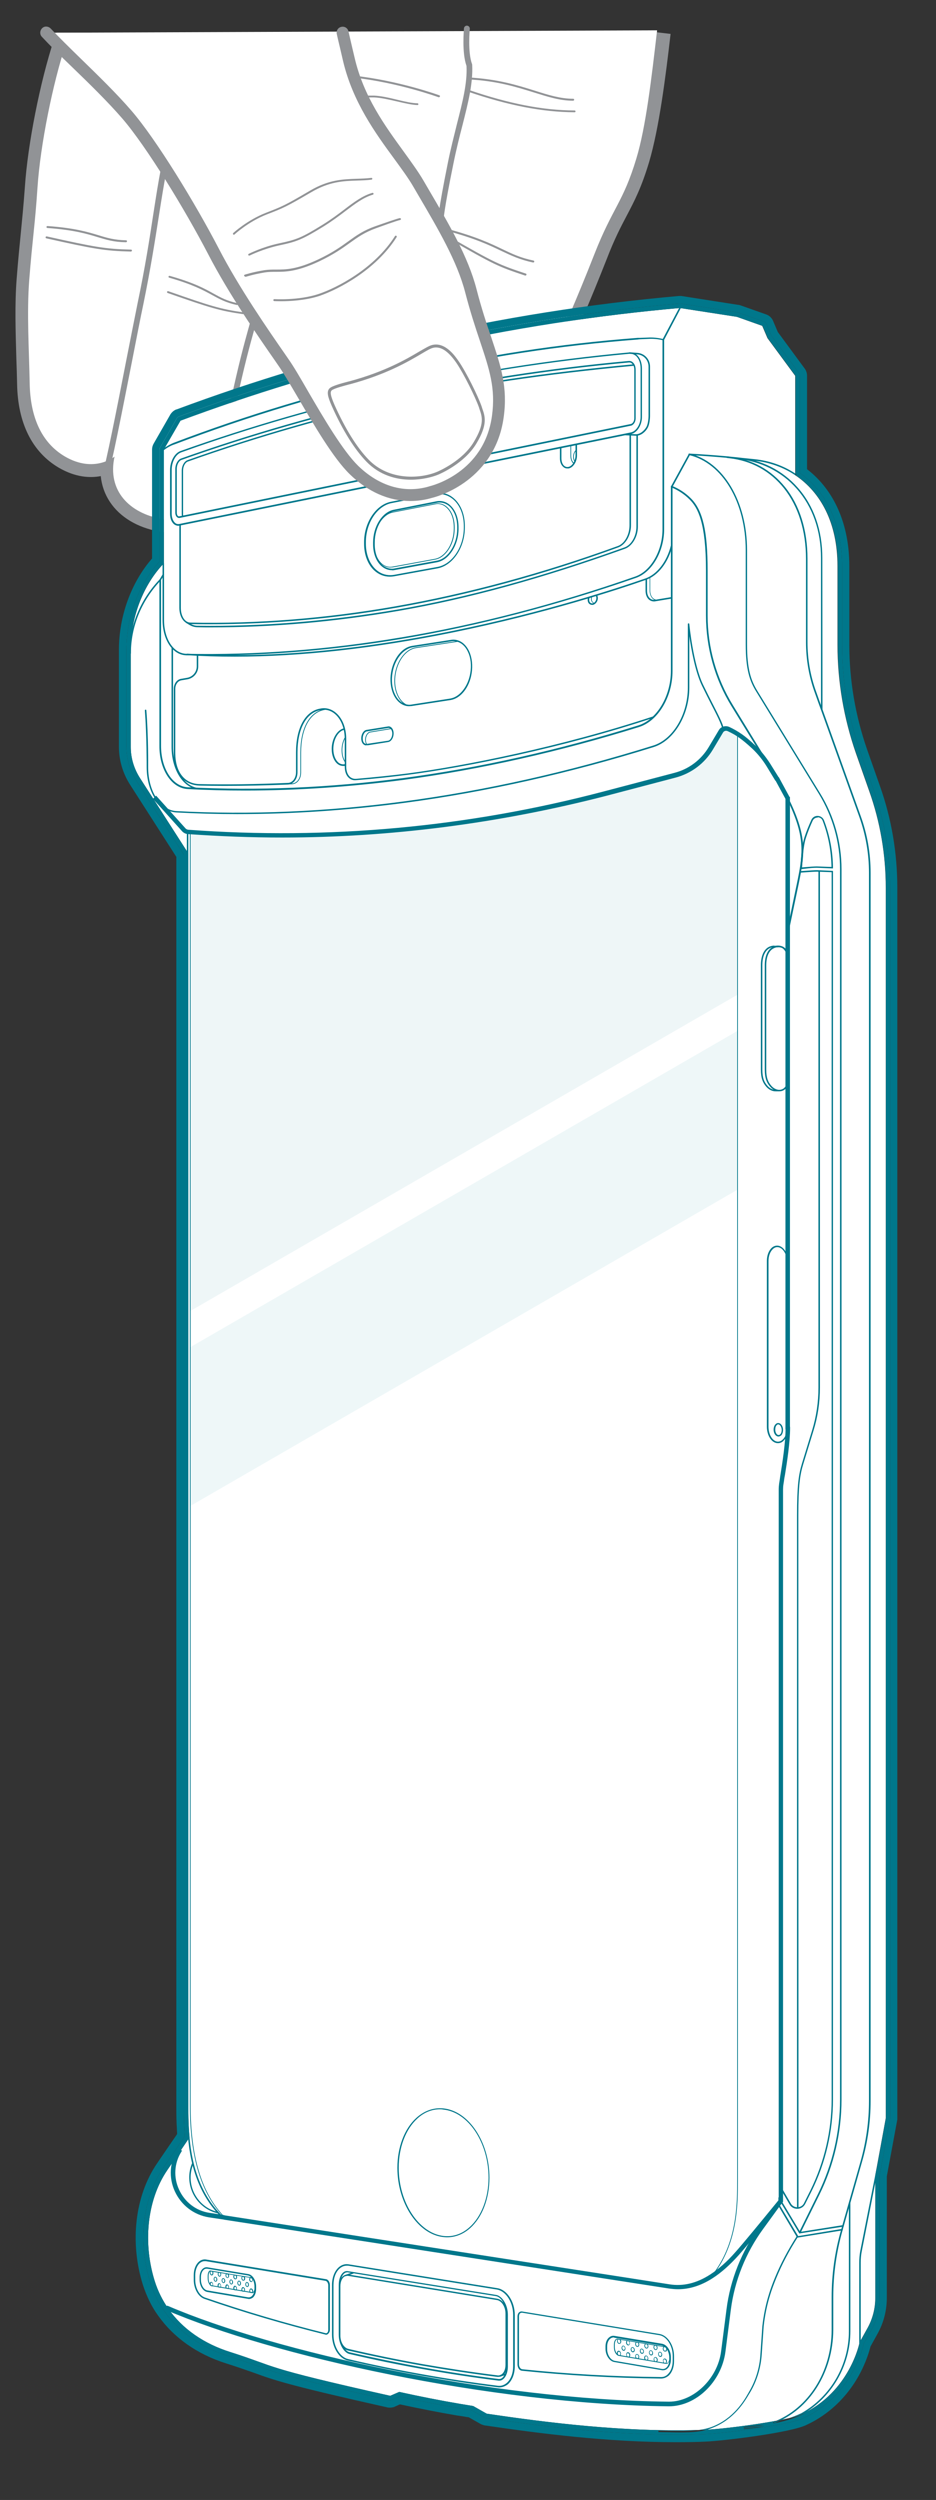 <svg xmlns="http://www.w3.org/2000/svg" viewBox="0 0 624.2 1665.6" enable-background="new 0 0 624.2 1665.6"><rect x="0" y="0" width="624.2" height="1665.6" fill="#333333" stroke="none"/><style type="text/css">.st0{fill:#FFFFFF;} .st1{fill:#919396;} .st2{fill:#00778B;} .st3{fill:none;stroke:#068599;stroke-miterlimit:10;} .st4{fill:none;stroke:#068599;stroke-linecap:round;stroke-linejoin:round;} .st5{opacity:0.2;fill:none;stroke:#068599;stroke-linecap:round;stroke-linejoin:round;enable-background:new ;} .st6{fill:#008599;} .st7{fill:none;} .st8{opacity:7.000000e-02;}</style><g id="Layer_2"><path d="M44 28.9C35.2 55.6 26.9 96.4 25 125c-1.7 25.6-3.3 33.5-5.5 61.5-1.7 21.9-.1 47.2.3 69 .4 21.9 7.5 39.3 23.6 48.7 19.5 11.3 33 0 33 0-5.1 23.1 10.2 37.7 31.2 41.5 26.2 4.7 32.7-14.8 32.7-14.8 11.1 26.2 31.2 28.2 45.8 28.7 21.3 0 40.6-16.5 53-68.9 0 3.6-7.6 30.5 15 53.8 8.5 8.8 22.9 15.5 40.5 12.5 46.4-7.9 56.8-75.7 80.4-136.3 0 0 9.2-20.2 21.4-51.3 12.2-31.2 19.2-34.6 28-63.8 6.2-20.8 10.3-51.8 14.1-83.8" class="st0"/><path d="M186.1 368.1c-.1 0-.2 0-.3 0-11-.4-32-1.1-46.5-21.5-6.9 5.9-17.7 10.3-33.2 7.5-14.5-2.6-26.1-9.6-32.8-19.7-3.4-5.1-5.5-11-6.1-17.2-7.3 1.4-17 .8-28-5.6-17.7-10.4-27.4-29.7-27.8-55.9-.1-5.5-.3-11.1-.5-17.1-.5-17.7-1.1-35.9.2-52.7 1-13 1.9-21.5 2.7-29.8.9-9.2 1.8-18 2.8-31.6C18.5 96 26.7 54.7 36 26.3l16.1 5.3c-8.8 26.7-16.8 67.2-18.6 94-.9 14-1.8 22.8-2.8 32.2-.8 8.2-1.7 16.6-2.7 29.4-1.2 15.9-.7 33.6-.1 50.9.2 6 .4 11.7.5 17.3.4 20.3 6.9 34.2 19.4 41.5 14.2 8.2 23.2.9 23.3.8 2.8-2.3 6.8-2.6 9.9-.7 3.1 1.9 4.7 5.5 3.9 9.1-1.6 7.4-.7 13.8 2.7 18.9 4.1 6.2 11.8 10.6 21.7 12.4 17.4 3.1 22.3-6.9 23.1-9.2 1-3.4 4.1-5.7 7.6-5.9 3.6-.2 6.9 2 8.3 5.3 8.8 20.7 23 23 38.1 23.5 20.1-.1 34.7-20.5 44.6-62.4 1-4.2 5-7 9.3-6.5 4.3.5 7.5 4.1 7.5 8.4 0 1.1-.2 2.1-.4 3.6-1.1 7.4-3.9 26.9 13 44.3 8.1 8.4 20.5 12.2 33 10 31.3-5.3 44.4-44.9 59.7-90.6 4.4-13.2 9-27 14.2-40.4.1-.1.1-.3.2-.4.1-.2 9.3-20.4 21.2-50.9 5.6-14.3 10.2-23 14.2-30.7 4.8-9.1 8.9-17 13.6-32.5 6.3-21 10.4-53.5 13.8-82.4l16.9 2c-3.4 29.5-7.7 62.9-14.3 85.3-5.1 17-9.8 26-14.8 35.5-4 7.6-8.2 15.5-13.4 29-11.5 29.2-20.4 49.2-21.5 51.5-5 12.9-9.5 26.4-13.8 39.4-16.3 48.9-31.7 95-73 102-18.1 3.1-36-2.5-48-15-6.3-6.5-10.5-13.2-13.3-19.7-12.3 25.2-28.4 37.5-49 37.5z" class="st1"/><path d="M37.6 21.8c2.2 2.4 4.3 4.8 6.4 7.1-8.8 26.7-17.1 67.5-19 96.1-1.7 25.6-3.3 33.5-5.5 61.5-1.7 21.8-.1 47.1.3 69 .4 21.8 7.5 39.3 23.6 48.7 19.5 11.3 33 0 33 0-5.1 23 10.3 37.7 31.2 41.5 26.2 4.7 32.7-14.8 32.7-14.8 11 26.2 31.1 28.2 45.8 28.7 21.3 0 40.6-16.5 53-68.9 0 3.6-7.6 30.5 15 53.8 8.5 8.8 22.9 15.5 40.5 12.5 46.3-7.9 56.8-75.7 80.4-136.4 0 0 9.2-20.2 21.4-51.3 12.2-31.1 19.2-34.5 28-63.8 6.3-20.8 10.1-53.4 13.8-85.3L37.6 21.8zM241.8 310.3c14.1 10.4 29.5 12.9 44 8.7 0 0 33.8-9.1 37.5-45.4.7-6.6.6-12.4-.1-18" class="st0"/><path d="M272.3 322.5c-10.9 0-21.5-3.7-31.4-11-.7-.5-.8-1.4-.3-2.1s1.4-.8 2.1-.3c13.3 9.8 28 12.7 42.7 8.5.4-.1 32.9-9.3 36.4-44.1.7-6.2.6-11.9-.1-17.7-.1-.8.5-1.6 1.3-1.7.8-.1 1.6.5 1.7 1.3.7 6 .8 12 .1 18.3-3.8 36.9-38.3 46.6-38.6 46.7-4.6 1.4-9.3 2.1-13.9 2.1zM294.1 148.7c-1.1 0-1.9-.8-2-1.9 0-.2 0-5.8 6.5-38 1.9-9.6 4.2-18.3 6.1-26.1 3.7-14.6 7-27.2 6.4-38.8-3.2-8.9-1.7-24.3-1.7-25 .1-1.1 1.1-1.9 2.1-1.8 1.1.1 1.9 1.1 1.8 2.1 0 .2-1.5 15.5 1.5 23.5.1.2.1.4.1.6.6 12.2-2.7 25.2-6.5 40.2-2 7.7-4.2 16.4-6.1 25.9-6.4 31.3-6.5 37-6.5 37.2.3 1.2-.6 2.1-1.7 2.1zM139.9 341.5c-.1 0-.3 0-.4 0-1.1-.2-1.7-1.3-1.5-2.3.1-.3 7.9-35.1 15.5-70.5 5.7-26.5 9.5-40.2 12-49.2.7-2.6 1.4-4.9 1.9-7 .3-1 1.3-1.7 2.4-1.4 1 .3 1.7 1.3 1.4 2.4-.5 2.1-1.2 4.4-1.9 7-2.5 9-6.3 22.6-12 49-7.6 35.4-15.4 70.2-15.5 70.5-.2.9-1 1.5-1.9 1.5zM70.1 318.5c-.2 0-.4 0-.6-.1-1-.4-1.6-1.5-1.2-2.5 2.3-6.7 9.6-43.4 15.9-75.8 2.9-14.8 5.7-28.8 7.6-38.3 5-23.8 7.9-42.5 10.4-58.9 1.8-11.5 3.3-21.5 5.3-31.4.2-1.1 1.2-1.8 2.3-1.5 1.1.2 1.8 1.2 1.5 2.3-1.9 9.9-3.5 19.8-5.3 31.3-2.6 16.5-5.5 35.2-10.4 59.1-2 9.4-4.7 23.4-7.6 38.2-6.4 32.5-13.6 69.3-16.1 76.3-.2.8-1 1.3-1.8 1.3zM350.4 183.6c-.1 0-.1 0-.2 0-18-6-20.6-7.1-51.5-24.9-.3-.2-.4-.6-.2-.9.2-.3.6-.4.9-.2 30.8 17.7 33.3 18.7 51.3 24.7.3.1.5.5.4.8-.2.3-.4.5-.7.5zM355.6 174.9s-.1 0-.1 0c-8.9-1.9-14.5-4.6-21.1-7.7-7.9-3.8-17.6-8.4-36.7-13.5-.3-.1-.5-.4-.5-.8.1-.3.4-.5.8-.5 19.2 5.1 29.1 9.8 37 13.6 6.7 3.2 12.1 5.8 20.8 7.6.3.1.6.4.5.8-.1.3-.4.5-.7.5zM383.2 74.8c-21.4-.1-44-4.5-71-13.7-.3-.1-.5-.5-.4-.8.1-.3.5-.5.8-.4 26.9 9.2 49.3 13.6 70.6 13.7.4 0 .6.3.6.6.1.3-.2.6-.6.6zM382.2 67.1c-8.8 0-16.8-2.6-26.1-5.5-11.6-3.6-24.8-7.8-44-8.7-.4 0-.6-.3-.6-.7 0-.4.3-.6.7-.6 19.4 1 32.6 5.1 44.4 8.8 9.2 2.9 17.1 5.4 25.7 5.4.4 0 .6.3.6.6 0 .4-.3.7-.7.7zM278.4 70c-3.6-.1-8.4-1.2-13.5-2.4-5.3-1.2-10.8-2.5-15.4-2.7h-5.7c-.4 0-.6-.3-.6-.6s.3-.6.6-.6h5.7c4.7.2 10.3 1.5 15.6 2.8 5 1.2 9.8 2.3 13.3 2.3.4 0 .6.3.6.6.1.3-.2.6-.6.6zM292.7 64.8c-.1 0-.1 0-.2 0-.3-.1-26.7-9.8-56.7-13.1-.4 0-.6-.4-.6-.7 0-.4.4-.6.7-.6 30.2 3.3 56.8 13 57.1 13.1.3.1.5.5.4.8-.2.3-.4.5-.7.5zM87.3 167.6c-17.4-.4-24.5-1.7-56.4-8.8-.3-.1-.6-.4-.5-.8.1-.3.4-.6.8-.5 31.9 7.1 38.9 8.4 56.2 8.8.4 0 .6.3.6.7-.1.3-.3.6-.7.6zM84 161.4c-8.2-.1-13.1-1.7-18.8-3.4-6.9-2.1-15.6-4.8-33.6-6.1-.4 0-.6-.3-.6-.7 0-.4.3-.6.7-.6 18.2 1.3 26.9 4 33.9 6.1 5.8 1.8 10.5 3.2 18.5 3.4.4 0 .6.3.6.6 0 .4-.3.7-.7.7zM162.1 209.3c-15.6-2.2-21.9-4.2-50.3-14.1-.3-.1-.5-.5-.4-.8.1-.3.5-.5.8-.4 28.3 9.9 34.6 11.9 50 14.1.3 0 .6.4.5.7 0 .2-.3.5-.6.5zM158 203.2s-.1 0-.1 0c-7.3-1.6-11.4-3.9-16.2-6.5-5.8-3.2-13.1-7.2-28.9-11.7-.3-.1-.5-.4-.4-.8.1-.3.4-.5.8-.4 16 4.5 23.3 8.5 29.2 11.8 4.9 2.7 8.7 4.8 15.9 6.4.3.1.6.4.5.8-.2.2-.5.4-.8.4z" class="st1"/></g><g id="Layer_1"><path d="M590.7 591.5v819.7l-7 38.1v81.8c0 6.9-1.8 13.8-5.1 19.8l-5 9-.4.8s-6.4 32.9-38.5 47.7c-7.1 4-49.7 9.8-63.9 10.4-53.2 2.2-109.2-5.2-146.3-10.7l-9-5.1c-2.8-.5-5.6-.9-8.5-1.4-13.6-2.3-27.2-5-40.8-8l-6 2.6c-87.4-19.5-74.1-18.8-106.8-29.2-17.2-5.4-31.7-15.2-41.2-28.9-3.8-5.5-6.9-11.6-9-18.3-7.6-24.1-5.8-53.2 8.4-74l8.6-12.6s0-.1.1-.1c.2-.3.4-.6.5-.8 1.6-2.4 2.8-4.1 3.6-5.3 1.8-2.7 2-3 2-3 0-.3-.1-.6-.1-.9v-.1c-.1-1.4-.2-2.7-.3-3.9-.4-6.4-.4-10.2-.4-14.1V568.6l-32.3-50.3c-4-6.2-6.1-13.3-6.1-20.6V433c0-22.3 8.6-43.6 22.1-57.7v-75.7l11.1-19.2c45.7-17 98.4-33.6 157.5-47.3 64.3-14.9 123.5-23.3 175.4-27.9l38.1 5.9 16.9 6 3.5 8.2 18.5 25.1v66.2c17.1 11.5 28.2 31.9 28.2 60.5v52.4c0 24.6 4.2 49.1 12.3 72.4l8.8 25c7.4 20.7 11.1 42.6 11.1 64.6z" class="st0"/><path d="M453.4 205.2l38.1 5.9 17 6 3.5 8.2 18.5 25.1v66.2c17.1 11.5 28.2 31.9 28.2 60.5v52.4c0 24.6 4.1 49.1 12.3 72.4l8.8 25c7.3 20.8 11 42.6 11 64.6v819.7l-7 38.1v81.8c0 6.9-1.8 13.8-5.1 19.8l-5 9-.4.8s-6.4 32.9-38.5 47.7c-7.1 4-49.7 9.8-63.9 10.4-6.6.3-13.3.4-19.9.4-46.9 0-93.9-6.3-126.4-11.1l-9-5.1c-2.8-.5-5.6-.9-8.5-1.4-13.6-2.3-27.2-5-40.8-8l-6 2.6c-87.4-19.5-74.1-18.8-106.8-29.2-17.2-5.4-31.7-15.2-41.3-28.9-3.8-5.5-6.9-11.6-9-18.3-7.6-24.1-5.8-53.2 8.4-74l8.6-12.6s0-.1.1-.1c.2-.3.4-.5.5-.8 1.6-2.4 2.8-4.1 3.6-5.3 1.8-2.7 2-3 2-3 0-.3 0-.6-.1-.9v-.1c-.1-1.4-.2-2.7-.3-3.9-.4-6.4-.4-10.2-.4-14.1V568.6l-32.3-50.3c-3.9-6.2-6.1-13.3-6.1-20.7v-64.7c0-22.3 8.6-43.6 22.1-57.7v-75.7l11.1-19.2c45.7-17 98.4-33.6 157.5-47.3 64.4-14.8 123.6-23.2 175.5-27.8m0-3c-.1 0-.2 0-.3 0-58.9 5.2-118.1 14.6-175.8 27.9-53.4 12.4-106.5 28.3-157.9 47.4-.7.3-1.2.7-1.6 1.4-.3.6-7.3 12.8-11 19.2-.3.5-.4 1-.4 1.5v74.5c-13.9 15.1-22.1 37-22.1 58.9v64.6c0 7.9 2.3 15.6 6.5 22.3l31.8 49.5v835.5c0 3.8 0 7.8.4 14.2 0 0 0 0 0 .1.1.9.1 1.9.2 2.9l.1 1c-.3.4-.8 1.1-1.4 2.1l-.6.9c-.8 1.1-1.8 2.6-3 4.4-.2.3-.4.6-.6.9l-.1.1-8.6 12.6c-13.9 20.3-17.2 49.7-8.8 76.6 2.2 6.8 5.3 13.3 9.4 19.1 9.7 13.8 24.5 24.2 42.8 30 8.2 2.6 13.6 4.5 18.3 6.2 14.1 5.1 23.4 8.4 88.7 23 .2 0 .4.1.7.1.4 0 .8-.1 1.2-.2l5.1-2.2c13.7 3 27.2 5.6 40 7.8 2.7.4 5.3.9 8 1.3l8.5 4.8c.3.2.7.3 1.1.4 37.4 5.5 81.7 11.1 126.8 11.1 6.9 0 13.6-.1 20-.4 13.6-.6 57-6.3 65.2-10.7 9.5-4.4 22.9-13.3 32.5-30.6 5.1-9.1 7-16.7 7.4-18.7l.2-.4 5-9c3.6-6.5 5.5-13.8 5.5-21.3v-81.5l7-37.8c0-.2 0-.4 0-.5V591.5c0-22.4-3.7-44.5-11.1-65.6l-8.8-25c-8-23-12.1-47-12.1-71.4v-52.4c0-27.1-10-49.1-28.2-62v-64.8c0-.6-.2-1.3-.6-1.8l-18.3-24.8-3.4-7.9c-.3-.8-1-1.4-1.8-1.6l-17-6c-.2-.1-.4-.1-.5-.1l-38.1-5.9s-.1 0-.3 0zM516.2 1614.5c-.2 0-.4-.2-.5-.4 0-.3.1-.5.4-.6 6.5-1.1 12.6-3 18.3-5.7.3-.1.5 0 .7.2.1.3 0 .5-.2.7-5.8 2.7-12.1 4.6-18.7 5.8zM530.6 316.7c-.1 0-.2 0-.3-.1-7.9-5.3-17.4-8.7-27.5-9.7 0 0-3.8-.4-9.7-1-.5-.1-1-.1-1.5-.2l-5.2-.5c-.6-.1-1.2-.1-1.8-.2-9-.8-17.5-1.4-25-1.8-.3 0-.5-.3-.5-.5 0-.3.2-.5.5-.5 7.6.4 16 1 25.1 1.8.6 0 1.2.1 1.8.2l5.1.5c.6.1 1.1.1 1.6.2 5.9.6 9.7 1 9.7 1 10.2 1 19.8 4.4 27.9 9.9.2.2.3.5.1.7 0 .1-.2.2-.3.2zM298.1 1490.6c-.9 0-1.8-.1-2.7-.2-16.8-2-30.4-22.7-30.4-46.1 0-13.7 4.7-26.1 12.7-33.3 5.2-4.7 11.4-6.9 17.8-6.3 17.1 1.6 30.9 22.4 30.9 46.2 0 13.9-4.8 26.4-12.9 33.6-4.5 4-9.8 6.1-15.4 6.1zm-4.7-85.3c-5.5 0-10.7 2.1-15.1 6.2-7.8 7.1-12.4 19.3-12.4 32.8 0 23 13.3 43.4 29.7 45.4 6.3.8 12.4-1.2 17.5-5.8 7.9-7 12.7-19.4 12.7-33 0-23.5-13.6-43.8-30.2-45.4-.9-.2-1.6-.2-2.2-.2zM518.8 961.5c-.1 0-.1 0-.2 0-4-.1-7.2-5.1-7.2-11V840.1c0-3.6 1.2-6.8 3.2-8.7 1.2-1.1 2.6-1.6 4-1.5 3.9.3 7.1 5.3 7.1 11.2v110c0 3.6-1.2 6.8-3.2 8.8-1 1.1-2.3 1.6-3.7 1.6zm-.1-1c1.2 0 2.3-.4 3.3-1.4 1.8-1.7 2.9-4.7 2.9-8v-110c0-5.4-2.8-9.9-6.2-10.2-1.1-.1-2.3.3-3.3 1.3-1.8 1.7-2.9 4.6-2.9 7.9v110.5c0 5.3 2.8 9.8 6.2 9.9zM519.1 957.1s-.1 0 0 0c-1.8-.1-3.2-2.1-3.2-4.6 0-1.5.5-2.9 1.4-3.7.5-.5 1.2-.8 1.8-.7 1.7.1 3.1 2.1 3.1 4.6 0 1.5-.5 2.9-1.3 3.7-.6.4-1.2.7-1.8.7zm-.1-8.1c-.5 0-.8.2-1 .5-.7.6-1 1.7-1 3 0 1.9 1 3.6 2.2 3.6.5 0 .8-.2 1.1-.5.7-.6 1-1.7 1-3-.1-1.9-1.1-3.6-2.3-3.6zM519.7 727.1c-2.2 0-4.5-1.2-6.2-3.2-2.1-2.5-3.5-5.3-3.5-11.4v-69.4c0-6.2 2-10.6 5.5-12.3 1.1-.5 2.3-.8 3.5-.8 1.7 0 3.3.6 4.3 1.5 2.3 2.1 3.5 6.7 3.5 13.3v69.4c0 6.4-1.2 10.2-3.8 11.9-1 .7-2.1 1-3.3 1zm-.7-96c-1 0-2.1.2-3 .7-3.2 1.5-5 5.6-5 11.4v69.4c0 5.7 1.3 8.4 3.3 10.7 1.5 1.8 3.5 2.8 5.4 2.8 1 0 1.9-.3 2.7-.8 2.2-1.5 3.3-5.1 3.3-11.1v-69.4c0-6.2-1.1-10.6-3.2-12.5-.7-.8-2-1.2-3.5-1.2zM517.1 727.1c-2.2 0-4.5-1.2-6.2-3.2-2.1-2.5-3.5-5.3-3.5-11.4v-69.4c0-6.2 2-10.6 5.5-12.3 1.1-.5 2.3-.8 3.5-.8v1c-1 0-2.1.2-3 .7-3.2 1.5-5 5.6-5 11.4v69.5c0 5.7 1.3 8.4 3.3 10.7 1.5 1.8 3.5 2.8 5.4 2.8v1zM524.8 721.9h1v119.2h-1zM524.8 532h1v419.3h-1zM523.8 531h3v421.3h-3zM474.8 1516.7l-.4-.3c17.3-21.5 17.2-48 17.2-63.9 0-1.4 0-2.7 0-3.9V488.7h.5v959.9c0 1.2 0 2.5 0 3.9 0 15.9.1 42.6-17.3 64.2zM532.5 1471.3h-1v-461.5c0-20.1 1.1-27.4 3.3-34.7l6.8-22.2c2.8-9.2 4.2-18.8 4.2-28.4v-344h1v344c0 9.7-1.4 19.4-4.3 28.7l-6.8 22.2c-2.2 7.1-3.3 14.4-3.3 34.4l.1 461.5zM495.97 1616.97l13.13-1.4.1 1-13.12 1.4zM534.9 1608.7l-.5-.9c19.6-11.1 31.7-32.1 31.7-54.7v-85.8h1v85.8c0 23-12.4 44.3-32.2 55.6zM516.4 1614.4l-.4-.9c23.1-8.8 38.6-33.4 38.6-61.2v-21.8c0-15.1 2.1-30.2 6.3-44.8l.8-2.9 12.2-42.8c3.7-13.1 5.6-26.6 5.6-40.3V581.5c0-12.8-2.2-25.4-6.5-37.4L547.5 473c-1.3-3.5-2.5-6.9-3.7-10.3l-.5-1.4c-3.9-10.8-5.8-22.1-5.8-33.5v-55.4c0-18.7-5.1-35-14.7-47.1-9.2-11.5-21.8-18.4-36.4-20-.6-.1-1.2-.1-1.8-.2l.1-1c.6.1 1.2.1 1.8.2 14.9 1.6 27.7 8.6 37.1 20.3 9.8 12.2 14.9 28.7 14.9 47.7v55.4c0 11.3 1.9 22.5 5.8 33.2l.5 1.4c1.2 3.4 2.4 6.8 3.7 10.3l25.5 71.1c4.4 12.2 6.6 24.9 6.6 37.8v818.2c0 13.7-1.9 27.4-5.7 40.5l-13 45.7c-4.1 14.5-6.2 29.4-6.2 44.5v21.8c-.1 28.3-15.9 53.3-39.3 62.2zM496.1 1618.4l-.1-1 7.2-.8c2-.2 4-.5 5.9-1l.2 1c-1.9.4-4 .8-6 1l-7.2.8zM533.3 1488c-.1 0-.2 0-.2-.1-.2-.1-.3-.4-.2-.7l12.6-25.5c9.6-19.5 14.7-41.2 14.7-62.9 0-188.3 0-819.8 0-819.8 0-17.7-4.9-35-14.1-50.1l-41.9-68.3c-4.3-7-6.9-14.7-6.9-31.4v-62.6c0-32-15.5-58.1-37.7-63.4-.3-.1-.4-.3-.4-.6.1-.3.3-.4.6-.4 22.6 5.4 38.4 31.9 38.4 64.4v62.7c0 16.5 2.6 24 6.8 30.9l41.9 68.3c9.4 15.2 14.3 32.8 14.3 50.6 0 0 0 631.5 0 819.8 0 21.9-5.1 43.8-14.8 63.4l-12.6 25.5c-.2.1-.3.2-.5.2zM454.1 1620.6c-2.3 0-4.7 0-7.2-.1-2.5 0-5.1-.1-7.8-.1v-1c2.6 0 5.2 0 7.8.1 10.3.2 20.1.3 27.8-2.6 14.4-5.4 21.5-17.5 24.1-22.1.2-.3.4-.6.5-.9 4.6-7.6 7.3-16.4 7.8-25.4l1.3-18.8c.8-7.1 2.2-14.1 4.3-20.9 1-3.4 2.4-7.2 4-11.1 3.8-9.3 8.8-18.7 14.6-27.8l.8.5c-5.8 9-10.7 18.3-14.5 27.6-1.6 3.9-3 7.7-4 11-2.1 6.7-3.5 13.7-4.3 20.7l-1.3 18.8c-.6 9.1-3.3 18.1-8 25.8-.1.2-.3.5-.5.8-2.7 4.6-9.9 16.9-24.6 22.5-5.8 2.5-13 3-20.8 3zM548.5 472.8h-1v-101c0-18.2-5.6-34.2-16.2-46.2-10-11.4-24.2-18.4-39.8-19.9l.1-1c15.9 1.4 30.2 8.6 40.4 20.2 10.8 12.2 16.4 28.4 16.4 46.9l.1 101z" class="st2"/><path d="M548 472.8M548 486.6" class="st3"/><path d="M531.6 1471.6c-2.1 0-4.1-1.1-5.1-3l-6.3-10.8.9-.5 6.3 10.8c.9 1.6 2.6 2.5 4.5 2.5 1.9-.1 3.5-1.1 4.3-2.8l4.3-8.6c9.2-18.7 14.1-39.6 14.1-60.4 0-185.3 0-798.2 0-817.7-1.9-.1-8.5-.3-8.5-.3-1.6-.1-3.3 0-4.9.1l-7.5.5-.1-1 7.5-.5c1.7-.1 3.4-.2 5-.1 0 0 8.8.4 8.9.4h.5v.5s0 629.9 0 818.2c0 21-4.9 42-14.2 60.8l-4.3 8.6c-1 2-2.9 3.2-5.1 3.3-.1 0-.2 0-.3 0zm2.2-892.5v-.6c0-.6.5-14 2.6-20.4 1.3-4.1 2.9-7.9 4.7-11.9.8-1.7 2.4-2.7 4.3-2.6 1.9.1 3.4 1.2 4.1 2.9 3.9 10.1 5.9 20.8 6 31.6v.5l-9.5-.4c-1.6-.1-3.3 0-4.9.1l-7.3.8zm11.4-34.4c-1.4 0-2.6.8-3.2 2-1.8 3.9-3.3 7.7-4.6 11.7-1.8 5.5-2.4 16.9-2.5 19.5l6.2-.5c1.7-.1 3.4-.2 5-.1l8.4.3c-.2-10.6-2.1-20.9-5.9-30.8-.5-1.4-1.7-2.2-3.2-2.3-.1.2-.1.2-.2.2z" class="st2"/><path d="M360 1511.9" class="st3"/><path d="M525.1 621.9c-.4-.1-.5-.3-.5-.6l6.7-32c4.9-23.4 6.2-34.2-11.5-66.7l-32-52.1c-11.2-18.2-17-39.1-17-60.4v-30c0-32.1-5.5-41.9-10.9-47.3-3.5-3.5-7.6-6.2-12.2-8.1-.3-.1-.4-.4-.3-.7.1-.3.4-.4.7-.3 4.7 1.9 9 4.7 12.6 8.3 8 7.9 11.2 21.9 11.2 48v30c0 21.1 5.8 41.9 16.9 59.9l32 52.2c17.9 32.9 16.6 43.8 11.7 67.4l-6.7 32c-.2.2-.4.4-.7.4zM446.1 1602.2c-.1 0-.2 0-.3 0-119.3-1.4-263.8-33.6-334.5-64-.3-.1-.4-.4-.3-.7.1-.3.4-.4.7-.3 70.7 30.4 215 62.6 334.2 63.9.1 0 .2 0 .3 0 17 0 33.3-15.7 35.7-34.5l3.6-28c2.5-19.7 10.1-38.5 21.8-54.5l13-17.8V992.5c0-1.4.1-2.7.3-4.1.2-1.2.4-2.8.7-4.6 1.4-8.4 3.6-22.4 3.6-32.7 0-.3.2-.5.5-.5s.5.2.5.5c0 10.4-2.3 24.5-3.6 32.9-.3 1.8-.5 3.4-.7 4.6-.2 1.3-.3 2.6-.3 3.9v474.1l-13.2 18.1c-11.6 15.9-19.1 34.6-21.6 54l-3.6 28c-2.6 19.4-19.3 35.5-36.8 35.5zM446.1 1603.2h-.3c-119.6-1.4-264.2-33.7-334.9-64.1-.3-.1-.6-.4-.8-.7-.2-.4-.2-.8-.1-1.2.3-.8 1.1-1.2 2-.9 70.7 30.4 214.8 62.6 333.9 63.8h.3c16.5 0 32.4-15.4 34.7-33.6l3.6-28c2.5-19.7 10.1-38.7 22-55l12.8-17.5V992.5c0-1.4.1-2.8.3-4.2.1-.6.2-1.2.3-1.9.1-.8.3-1.8.4-2.8 1.5-9.2 3.6-22.7 3.6-32.5 0-.9.6-1.5 1.5-1.5s1.5.6 1.5 1.5c0 9.8-2 22.8-3.4 31.4l-.3 1.6c-.2 1-.3 1.9-.4 2.7-.1.7-.2 1.3-.3 1.9-.2 1.2-.3 2.5-.3 3.7v474.4l-13.4 18.4c-11.5 15.8-18.9 34.3-21.4 53.5l-3.6 28c-2.6 20.2-19.6 36.5-37.7 36.5zm-334.5-65.9s.1 0 0 0c.1 0 0 0 0 0zM217.5 1555.5c-.2 0-.3 0-.5-.1-27.1-6.7-54.3-14.7-80.7-23.8-4.1-1.4-7.1-6.8-7.1-12.7v-3.1c0-3.8 1.3-7.1 3.5-9 1.4-1.2 3.1-1.7 4.8-1.4l79.9 13.1c1.5.2 2.6 2 2.6 3.9v29.7c0 1-.3 1.8-.8 2.4-.6.7-1.1 1-1.7 1zm-81-49c-1.1 0-2.2.4-3.2 1.2-1.9 1.7-3.1 4.7-3.1 8.2v3.1c0 5.4 2.8 10.5 6.4 11.7 26.4 9.1 53.5 17.1 80.6 23.8.4.1.8 0 1.1-.4.4-.4.6-1.1.6-1.8v-29.7c0-1.4-.8-2.8-1.8-3l-79.9-13.1c-.2 0-.5 0-.7 0zM440.8 1584.7c-31.2-.3-62.4-2.1-92.8-5.2-.8-.1-1.6-.6-2.1-1.4s-.8-1.8-.8-2.8v-31.9c0-1.2.4-2.3 1.2-2.9.5-.4 1.2-.6 1.8-.5l91.7 15c5.4.9 9.7 7.5 9.7 14.7v3.5c0 3.8-1.2 7.2-3.4 9.4-1.5 1.3-3.3 2.1-5.3 2.1zm-93.1-43.8c-.3 0-.6.1-.8.3-.5.4-.8 1.2-.8 2.1v31.9c0 .8.2 1.6.7 2.3.4.6.9.9 1.4 1 30.4 3.2 61.6 4.9 92.7 5.2 0 0 0 0 .1 0 1.7 0 3.3-.7 4.5-2 2-2 3.1-5.1 3.1-8.7v-3.5c0-6.7-4-12.9-8.9-13.7l-91.7-15c-.2.1-.3.1-.3.1z" class="st2"/><path d="M405.7 985.2" class="st4"/><path d="M393.2 990.3" class="st5"/><path d="M158.2 542.4c-13.7 0-27.2-.4-40.6-1.1-11.3-.6-19.8-13.6-19.8-30.3 0-.2.1-20.7-1.2-37.7 0-.3.2-.5.5-.5s.5.2.5.5c1.4 17.1 1.2 37.6 1.2 37.8 0 16.1 8.1 28.7 18.9 29.3 49.1 2.6 100.3.4 152-6.5 54.1-7.2 109.9-19.7 166-37.2 13.1-4.1 23-20.7 23-38.6v-42.3c0-.3.2-.5.5-.5s.5.2.5.5 2.6 26.9 9.3 40.6c2.2 4.5 4.3 8.7 6.2 12.4 3.7 7.2 6.7 13 7.5 16.6.1.3-.1.5-.4.6s-.5-.1-.6-.4c-.8-3.6-3.7-9.2-7.4-16.4-1.9-3.7-4-7.9-6.2-12.4-4.4-9.1-7.1-23.9-8.4-33v34.3c0 18.3-10.2 35.3-23.7 39.6-56.2 17.5-112.1 30-166.2 37.2-37.7 5-75.1 7.5-111.6 7.5zM166.1 1531.7c-.2 0-.4 0-.7-.1l-27.2-4.6c-2.9-.5-5.1-4.1-5.1-8.2v-1.6c0-2.4.8-4.6 2.2-5.7.9-.8 2-1.1 3.1-.9l27.2 4.5c2.9.5 5.2 4.2 5.2 8.3v1.6c0 2.4-.8 4.6-2.2 5.8-.8.5-1.6.9-2.5.9zm-28.4-20.2c-.6 0-1.3.2-1.8.7-1.2 1-1.9 2.8-1.9 5v1.6c0 3.6 1.9 6.8 4.3 7.2l27.2 4.6c.8.1 1.6-.1 2.3-.7 1.2-1 1.9-2.9 1.9-5v-1.6c0-3.6-2-6.9-4.4-7.3l-27.2-4.5c-.1 0-.2 0-.4 0zM168.5 1527.8l-22.8-3.9-4.6-.8c-.4-.1-.7-.3-1.1-.7-.7-.8-1.5-2.4-1.5-4.5v-1.6c0-2.2.9-3.6 1.6-3.6l17.3 2.9 10 1.6c.3 0 .6.2 1 .6.8.8 1.6 2.4 1.6 4.6v1.6c.1 2.4-.8 3.8-1.5 3.8zm-28.4-14.5c-.1 0-1 .9-1 3.1v1.6c0 1.9.7 3.4 1.4 4.1.3.3.5.5.8.5l.6.1 26.7 4.5c.2 0 1.2-1 1.2-3.1v-1.6c0-2-.8-3.6-1.5-4.3-.3-.3-.5-.4-.7-.5l-27.5-4.4zM143.8 1520.2h-.1c-.6-.1-1.2-.9-1.2-1.8 0-.5.2-1 .5-1.3.2-.2.5-.3.7-.2.6.1 1.2.9 1.2 1.8 0 .5-.2 1-.5 1.3-.2.1-.4.2-.6.2zm-.2-2.8c-.1 0-.2 0-.3.1-.2.2-.3.5-.3.9 0 .7.4 1.2.7 1.3.1 0 .2 0 .3-.1.2-.2.3-.5.3-.9.1-.6-.2-1.2-.7-1.3.1 0 0 0 0 0zM149.1 1521.1h-.1c-.6-.1-1.2-.9-1.2-1.8 0-.5.2-1 .5-1.3.2-.2.5-.3.7-.2.6.1 1.2.9 1.2 1.8 0 .5-.2 1-.5 1.3-.2.1-.4.2-.6.2zm-.2-2.8c-.1 0-.2 0-.3.1-.2.2-.3.5-.3.9 0 .6.3 1.2.7 1.3.1 0 .2 0 .3-.1.2-.2.3-.5.3-.9.1-.6-.3-1.2-.7-1.3zM154.3 1522h-.1c-.6-.1-1.2-.9-1.2-1.8 0-.5.2-1 .5-1.3.2-.2.5-.3.7-.2.6.1 1.2.9 1.2 1.8 0 .5-.2 1-.5 1.3-.1.1-.3.2-.6.2zm-.2-2.8c-.1 0-.2 0-.3.1-.2.2-.3.5-.3.9 0 .6.3 1.2.7 1.3.1 0 .2 0 .3-.1.2-.2.3-.5.3-.9.1-.7-.2-1.3-.7-1.3.1 0 .1 0 0 0zM159.6 1522.8h-.1c-.7-.1-1.2-.9-1.2-1.8 0-.5.2-1 .5-1.3.2-.2.5-.3.7-.2.7.1 1.2.9 1.2 1.8 0 .5-.2 1-.5 1.3-.2.2-.4.2-.6.2zm-.2-2.8c-.1 0-.2 0-.3.1-.2.2-.3.5-.3.9 0 .7.4 1.2.7 1.3.1 0 .2 0 .3-.1.2-.2.3-.5.3-.9.1-.6-.2-1.2-.7-1.3.1.1 0 0 0 0zM164.9 1523.7h-.1c-.7-.1-1.2-.9-1.2-1.8 0-.5.2-1 .5-1.3.2-.2.5-.3.7-.2.7.1 1.2.9 1.2 1.8 0 .5-.2 1-.5 1.3-.2.2-.4.2-.6.2zm-.2-2.8c-.1 0-.2 0-.3.1-.2.2-.3.5-.3.9 0 .6.3 1.2.7 1.3.1 0 .2 0 .3-.1.2-.2.3-.5.3-.9.1-.7-.3-1.2-.7-1.3.1 0 0 0 0 0zM141.2 1516h-.1c-.6-.1-1.2-.9-1.2-1.8 0-.5.2-.9.4-1.2l.1-.1 1.4.2.1.1c.3.3.4.8.4 1.3s-.2 1-.5 1.3c-.2.1-.4.2-.6.2zm-.6-2.6c-.1.2-.2.4-.2.7 0 .6.3 1.2.7 1.3.1 0 .2 0 .3-.1.2-.2.3-.5.3-.9 0-.3-.1-.7-.3-.9l-.8-.1zM146.5 1516.8s-.1 0-.2 0c-.6-.1-1.1-.9-1.1-1.8 0-.5.2-.9.4-1.2l.1-.1 1.4.2v.1c.3.3.4.8.4 1.3s-.2 1-.5 1.3c-.1.2-.3.2-.5.2zm-.6-2.5c-.1.2-.2.5-.2.7 0 .6.3 1.2.7 1.3.1 0 .2 0 .3-.1.2-.2.3-.5.3-.9 0-.3-.1-.7-.2-.9l-.9-.1zM151.7 1517.7h-.1c-.7-.1-1.2-.9-1.2-1.8 0-.5.2-.9.4-1.2l.1-.1 1.4.2.1.1c.3.3.4.8.4 1.3s-.2 1-.5 1.3c-.2.1-.4.2-.6.2zm-.6-2.5c-.1.2-.2.5-.2.8 0 .6.3 1.2.7 1.3.1 0 .2 0 .3-.1.2-.2.3-.5.3-.9 0-.3-.1-.7-.3-.9l-.8-.2zM157 1518.6c-.1 0-.1 0-.2 0-.6-.1-1.2-.9-1.2-1.8 0-.5.2-1 .5-1.2l.1-.1 1.4.2.1.1c.3.3.4.8.4 1.3s-.2 1-.5 1.3c-.2.1-.4.2-.6.2zm-.6-2.6c-.1.2-.2.5-.2.8 0 .7.4 1.2.7 1.3.1 0 .2 0 .3-.1.2-.2.3-.5.3-.9 0-.3-.1-.7-.3-.9l-.8-.2zM162.3 1519.5h-.1c-.7-.1-1.2-.9-1.2-1.8 0-.5.2-1 .5-1.2l.1-.1 1.4.2.1.1c.3.3.4.8.4 1.3s-.2 1-.5 1.3c-.3.1-.5.2-.7.2zm-.6-2.6c-.1.2-.2.5-.2.8 0 .7.4 1.2.7 1.3.1 0 .2 0 .3-.1.2-.2.3-.5.3-.9 0-.3-.1-.7-.3-.9l-.8-.2zM167.6 1520.4c-.1 0-.1 0-.2 0-.7-.1-1.2-.9-1.2-1.8 0-.5.2-1 .5-1.2l.1-.1.7.1c.3 0 .6.2.9.5h.1v.2c.1.3.1.5.1.8 0 .5-.2 1-.5 1.3-.1.1-.3.2-.5.2zm-.6-2.6c-.1.2-.2.5-.2.8 0 .6.3 1.2.8 1.3.1 0 .2 0 .3-.1.2-.2.3-.5.3-.9 0-.2 0-.4-.1-.6-.3-.3-.5-.4-.7-.4l-.4-.1zM141.8 1523.3l-.7-.1c-.4-.1-.7-.3-1.1-.7l-.1-.1c-.1-.2-.1-.4-.1-.6 0-.5.2-1 .5-1.3.2-.2.5-.3.7-.2.6.1 1.1.9 1.1 1.8 0 .5-.1.9-.4 1.1l.1.1zm-1.3-1.1c.2.3.5.5.7.5l.4.1c.1-.2.2-.4.2-.7 0-.7-.4-1.2-.7-1.3-.1 0-.2 0-.3.1-.2.2-.3.5-.3.9-.1.1-.1.3 0 .4zM147.1 1524.2h-.1l-1.4-.2-.1-.1c-.2-.3-.4-.8-.4-1.2 0-.5.2-1 .5-1.3.2-.2.5-.3.7-.2.6.1 1.1.9 1.1 1.8.1.4 0 .8-.3 1.2zm-1.2-.7l1 .2c.1-.2.2-.4.2-.7 0-.6-.3-1.2-.7-1.3-.1 0-.2 0-.3.1-.2.2-.3.5-.3.9-.1.3-.1.6.1.8zM152.3 1525.1l-1.5-.3-.1-.1c-.2-.3-.4-.8-.4-1.2 0-.5.2-1 .5-1.3.2-.2.5-.3.7-.2.6.1 1.2.9 1.2 1.8 0 .5-.1.9-.4 1.3zm-1.2-.7l1 .2c.1-.2.2-.4.2-.7 0-.7-.4-1.2-.7-1.3-.1 0-.2 0-.3.1-.2.2-.3.5-.3.9-.1.2 0 .5.1.8zM157.6 1526l-1.5-.2-.1-.1c-.2-.3-.4-.8-.4-1.3s.2-1 .5-1.3c.2-.2.5-.3.7-.2.6.1 1.2.9 1.2 1.8.1.5-.1.9-.4 1.3zm-1.2-.7l1 .2c.1-.2.2-.4.2-.7 0-.7-.4-1.2-.7-1.3-.1 0-.2 0-.3.1-.2.2-.3.5-.3.9-.1.2 0 .5.1.8zM162.9 1526.9l-1.4-.2-.1-.1c-.3-.3-.4-.8-.4-1.3s.2-1 .5-1.3c.2-.2.5-.3.7-.2.6.1 1.2.9 1.2 1.8 0 .5-.2.9-.5 1.3zm-1.2-.7l1 .2c.1-.2.2-.4.2-.7 0-.6-.3-1.2-.7-1.3-.1 0-.2 0-.3.1-.2.2-.3.5-.3.9-.1.2 0 .5.1.8zM168.2 1527.8l-1.4-.2-.1-.1c-.3-.3-.4-.8-.4-1.3s.2-1 .5-1.3c.2-.2.5-.3.8-.2.7.1 1.2.9 1.2 1.8-.1.5-.3.9-.6 1.3zm-1.2-.7l1 .2c.1-.2.2-.4.2-.7 0-.6-.3-1.2-.8-1.3-.1 0-.2 0-.3.1-.2.2-.3.5-.3.9 0 .2.1.5.2.8zM442 1579.2c-.3 0-.5 0-.8-.1l-31.5-5.4c-3.2-.5-5.9-4.5-5.9-8.8v-1.7c0-2.5.9-4.7 2.4-5.9 1.1-.9 2.3-1.3 3.7-1l31.5 5.2c3.3.5 6 4.5 6 8.9v1.7c0 2.5-.9 4.7-2.4 6-.9.8-1.9 1.1-3 1.1zm-32.8-21.9c-.8 0-1.6.3-2.3.9-1.3 1.1-2 3-2 5.2v1.7c0 3.8 2.3 7.3 5 7.8l31.5 5.4c1.1.2 2.1-.1 2.9-.8 1.3-1.1 2-3 2-5.2v-1.7c0-3.9-2.3-7.4-5.1-7.9l-31.5-5.2c-.1-.2-.3-.2-.5-.2zM444.5 1574.9c-.1 0-.2 0-.3 0l-1.4-.2-30.1-5.1c-.3 0-.5-.1-.8-.3-1.3-.7-2.5-2.8-2.5-5.5v-1.7c0-2.4 1.1-4 2.2-4 .1 0 .2 0 .2 0l31.5 5.2c.2 0 .4.1.6.2 1.4.7 2.8 2.9 2.8 5.6v1.7c0 1.3-.3 2.4-.9 3.2-.3.6-.7.9-1.3.9zm-32.8-16.3c-.8 0-1.7 1.4-1.7 3.5v1.7c0 2.4 1.2 4.4 2.3 5 .2.1.4.2.6.2l.5.1 31 5.3c.4.1.8-.1 1.2-.6.5-.7.8-1.7.8-2.9v-1.7c0-2.5-1.3-4.6-2.5-5.2-.2-.1-.3-.1-.5-.2l-31.5-5.2c-.1 0-.2 0-.2 0zM440.4 1570.3c-.1 0-.1 0-.2 0-.7-.1-1.3-1-1.3-1.9 0-.5.2-1 .5-1.3.2-.2.6-.3.9-.2.7.1 1.3 1 1.3 1.9 0 .5-.2 1-.5 1.3-.2.1-.4.2-.7.2zm-.3-3c-.1 0-.3 0-.4.1-.2.2-.4.5-.4.9 0 .7.4 1.3.9 1.4.2 0 .3 0 .5-.1.2-.2.4-.5.4-.9 0-.7-.4-1.3-1-1.4.1 0 .1 0 0 0zM434.3 1569.3c-.1 0-.1 0-.2 0-.7-.1-1.3-1-1.3-1.9 0-.5.2-1 .5-1.3.2-.2.6-.3.9-.2.7.1 1.3 1 1.3 1.9 0 .5-.2 1-.5 1.3-.2.1-.5.2-.7.2zm-.3-3c-.1 0-.3 0-.4.1-.2.2-.4.5-.4.9 0 .7.4 1.3.9 1.4.2 0 .3 0 .5-.1.2-.2.4-.5.4-.9 0-.7-.4-1.4-1-1.4.1 0 0 0 0 0zM428.2 1568.2c-.1 0-.1 0-.2 0-.7-.1-1.3-1-1.3-1.9 0-.5.2-1 .5-1.3.2-.2.6-.3.9-.2.7.1 1.3 1 1.3 1.9 0 .5-.2 1-.5 1.3-.3.1-.5.2-.7.2zm-.3-3c-.1 0-.3 0-.4.1-.2.2-.3.5-.3.9 0 .7.4 1.3.9 1.4.2 0 .4-.1.5-.1.2-.2.4-.5.4-.9-.1-.6-.5-1.3-1.1-1.4.1 0 0 0 0 0zM422.1 1567.2c-.1 0-.1 0-.2 0-.7-.1-1.3-1-1.3-1.9 0-.5.2-1 .5-1.3.2-.2.6-.3.9-.2.7.1 1.3 1 1.3 1.9 0 .5-.2 1-.5 1.3-.3.1-.5.2-.7.2zm-.3-3c-.1 0-.3 0-.4.1-.2.2-.3.5-.3.9 0 .7.4 1.3.9 1.4.2 0 .4-.1.4-.1.2-.2.4-.5.4-.9 0-.6-.4-1.3-1-1.4.1 0 0 0 0 0zM416 1566.2c-.1 0-.1 0-.2 0-.7-.1-1.3-1-1.3-1.9 0-.5.2-1 .5-1.3.2-.2.5-.3.8-.2.7.1 1.3 1 1.3 1.9 0 .5-.2 1-.5 1.3-.1.1-.4.2-.6.2zm-.3-3c-.1 0-.2 0-.4.1-.2.2-.3.5-.3.9 0 .7.4 1.3.9 1.4.2 0 .3 0 .4-.1.2-.2.4-.5.4-.9 0-.7-.4-1.3-1-1.4.1 0 .1 0 0 0zM443.5 1566.7c-.1 0-.1 0-.2 0-.7-.1-1.3-1-1.3-1.9 0-.6.3-1.2.7-1.4l.3-.1.1.1.4.1c.2 0 .3.1.5.2l.2.1v.1c.3.4.6.9.6 1.5 0 .5-.2 1-.5 1.3-.3-.1-.6 0-.8 0zm-.5-2.9c-.3.1-.5.5-.5 1 0 .7.4 1.3.9 1.4.2 0 .4-.1.5-.1.2-.2.4-.5.4-.9s-.2-.9-.4-1.2c-.2-.1-.3-.1-.4-.2h-.5zM437.3 1565.7c-.1 0-.1 0-.2 0-.7-.1-1.3-1-1.3-1.9 0-.7.3-1.3.8-1.5h.1l1 .2c.5.3.8 1 .8 1.7 0 .5-.2 1-.5 1.3-.2.1-.4.2-.7.2zm-.5-2.9c-.3.1-.5.5-.5 1 0 .7.4 1.3.9 1.4.2 0 .3 0 .5-.1.2-.2.3-.5.3-.9 0-.5-.2-1-.5-1.2l-.7-.2zM431.2 1564.7c-.1 0-.1 0-.2 0-.7-.1-1.3-1-1.3-1.9 0-.7.3-1.3.8-1.5h.1l1 .2c.5.3.8 1 .8 1.7 0 .5-.2 1-.5 1.3-.2.1-.4.2-.7.2zm-.5-2.9c-.3.1-.5.5-.5 1 0 .7.4 1.3.9 1.4.2 0 .3 0 .5-.1.2-.2.3-.5.3-.9 0-.5-.2-1-.5-1.2l-.7-.2zM425.1 1563.6c-.1 0-.1 0-.2 0-.7-.1-1.3-1-1.3-1.9 0-.7.3-1.3.8-1.5h.1l1 .2c.5.3.8 1 .8 1.7 0 .5-.2 1-.5 1.3-.2.2-.4.2-.7.2zm-.5-2.9c-.3.1-.5.5-.5 1 0 .7.4 1.3.9 1.4.2 0 .4-.1.4-.1.2-.2.4-.5.4-.9 0-.5-.2-1-.5-1.2l-.7-.2zM419 1562.6c-.1 0-.1 0-.2 0-.7-.1-1.3-1-1.3-1.9 0-.7.3-1.3.8-1.5h.1l1 .2v.1c.5.4.7 1 .7 1.6 0 .5-.2 1-.5 1.3-.1.1-.3.2-.6.2zm-.5-2.9c-.3.1-.4.5-.4 1 0 .7.4 1.3.9 1.4.2 0 .3 0 .5-.1.2-.2.3-.5.3-.9 0-.5-.2-1-.5-1.2l-.8-.2zM413 1561.6c-.1 0-.1 0-.2 0-.7-.1-1.3-1-1.3-1.9 0-.7.3-1.2.8-1.5h.1l1.1.2h.1c.4.4.7 1 .7 1.6 0 .5-.2 1-.5 1.3-.4.2-.6.3-.8.3zm-.6-2.9c-.3.2-.4.5-.4 1 0 .7.4 1.3.9 1.4.2 0 .4-.1.5-.1.2-.2.3-.5.3-.9 0-.5-.2-.9-.5-1.2l-.8-.2zM443.9 1574.8l-.9-.2h-.1l-.1-.1c-.4-.3-.7-1-.7-1.6 0-.5.2-1 .5-1.3.2-.2.6-.3.9-.2.7.1 1.3 1 1.3 1.9-.1.7-.4 1.3-.9 1.5zm-.9-.6l.8.1c.3-.2.4-.5.4-1 0-.7-.4-1.3-.9-1.4-.2 0-.3 0-.5.1-.2.2-.4.5-.4.9.1.5.3 1 .6 1.3zM437.8 1573.8l-1-.2-.3-.1v-.1c-.4-.4-.6-.9-.6-1.5 0-.5.2-1 .5-1.3.2-.2.6-.3.9-.2.7.1 1.3 1 1.3 1.9 0 .6-.3 1.2-.8 1.5zm-1-.7l.8.1c.2-.2.4-.5.4-1 0-.7-.4-1.3-.9-1.4-.2 0-.3 0-.5.1-.2.2-.3.5-.3.9.1.6.2 1 .5 1.3zM431.6 1572.7l-1.2-.2h-.1c-.4-.4-.7-1-.7-1.6 0-.5.2-1 .5-1.3.2-.2.6-.3.9-.2.7.1 1.3 1 1.3 1.9.1.6-.2 1.2-.7 1.4zm-.9-.6l.8.1c.2-.2.4-.5.4-1 0-.7-.4-1.3-.9-1.4-.2 0-.3 0-.5.1-.2.2-.3.5-.3.9 0 .5.2 1 .5 1.3zM425.5 1571.7l-1.1-.2h-.1c-.4-.4-.7-1-.7-1.6 0-.5.2-1 .5-1.3.2-.2.6-.3.9-.2.7.1 1.3 1 1.3 1.9 0 .6-.3 1.1-.8 1.4zm-.9-.7l.8.1c.2-.2.4-.5.4-.9 0-.7-.4-1.3-.9-1.4-.2 0-.4.1-.5.1-.2.2-.4.5-.4.9.1.5.3.9.6 1.2zM419.5 1570.6l-1.2-.2v-.1c-.4-.4-.7-1-.7-1.6 0-.5.2-1 .5-1.3.2-.2.6-.3.9-.2.7.1 1.3 1 1.3 1.9-.1.7-.3 1.3-.8 1.5zm-1-.6l.8.1c.2-.2.4-.5.4-.9 0-.7-.4-1.3-.9-1.4-.2 0-.4.1-.5.1-.2.2-.3.5-.3.9 0 .5.2.9.5 1.2zM413.4 1569.6l-.6-.1c-.3 0-.5-.1-.8-.3l-.1-.1c-.3-.4-.5-.9-.5-1.4s.2-1 .5-1.3c.2-.2.6-.3.9-.2.7.1 1.3 1 1.3 1.9.1.7-.2 1.2-.7 1.5zm-1.1-.8c.2.1.4.2.6.2l.4.1c.2-.2.4-.5.4-.9 0-.7-.4-1.3-.9-1.4-.2 0-.3 0-.4.1-.2.2-.4.5-.4.9s.1.7.3 1z" class="st2"/><path d="M493.7 1477.6" class="st3"/><path d="M452.1 1524.2c-2 0-4-.2-6-.5-58.1-9-135.6-21-203.5-31.5l-92.8-14.3c-.6-.1-1.1-.2-1.7-.3l-8.7-1.3c-9.6-1.5-17.8-7.7-21.9-16.7-4-8.8-3.4-18.9 1.7-26.9l.8.5c-4.9 7.8-5.5 17.5-1.6 26 3.9 8.6 11.8 14.7 21.1 16.1l8.7 1.3c.5.1 1.1.2 1.6.3l92.8 14.4c68 10.5 145.4 22.5 203.5 31.5 9.6 1.5 18.8-.7 28-6.6 5.6-3.6 11.2-8.5 17-15.1 4.6-5.2 14.7-17.3 28.2-33.9l.6-.7s.1-.1.1-.2l.7.7-.1.1-.6.7c-13.8 16.9-23.5 28.7-28.2 34-5.9 6.6-11.5 11.6-17.2 15.2-7.3 4.8-14.8 7.2-22.5 7.2zM452.1 1525.2c-1.9 0-3.9-.2-6.1-.5-58.1-9-135.6-21-203.5-31.5l-92.8-14.3c-.3-.1-.6-.1-.9-.2-.3 0-.5-.1-.8-.1l-8.7-1.3c-10-1.6-18.4-8-22.7-17.3-4.2-9.2-3.5-19.6 1.8-27.9l.5-.8 2.5 1.6-.5.8c-4.7 7.5-5.3 16.9-1.5 25.1 3.8 8.4 11.4 14.2 20.3 15.5l8.7 1.3c.3.1.6.1.8.2.3.1.6.1.8.2l92.8 14.4c55.6 8.6 117.6 18.2 170.1 26.3l33.4 5.2c9.3 1.5 18.3-.7 27.3-6.5 5.7-3.7 11.2-8.5 16.8-14.9 4.9-5.5 15.4-18.2 28.2-33.9l.5-.6v-2.1l3.1 3.1-.8.8-.5.6c-14.4 17.6-23.6 28.8-28.2 34-6.1 6.8-11.8 11.8-17.4 15.4-7.6 4.9-15.3 7.4-23.2 7.4zm67-59.4c0 .1 0 .1 0 0zM188.1 557c-20.9 0-41.9-.8-62.8-2.3-1.1-.1-2.2-.6-2.9-1.4l-19-21.1.7-.7 19 21.1c.6.6 1.4 1 2.2 1.1 93.5 6.9 186.9-1.6 277.6-25.5l47.2-12.4c9.9-2.6 18.2-8.9 23.4-17.6l6.8-11.4c1.1-1.9 3.5-2.6 5.6-1.7 2.8 1.3 5.6 2.9 8.3 4.8 2.4 1.7 5.3 4.1 8.7 7.3 3.8 3.5 7.1 7.6 9.9 12.1l5.5 8.9-.9.5-5.4-8.9c-2.7-4.4-6-8.4-9.7-11.9-3.4-3.1-6.3-5.6-8.6-7.2-2.6-1.9-5.3-3.4-8.1-4.7-1.6-.7-3.4-.1-4.3 1.3l-6.8 11.4c-5.4 9-13.9 15.4-24 18.1l-47.2 12.4C332.7 547.6 260.6 557 188.1 557zM188.1 558c-20.4 0-41.6-.8-62.9-2.3-1.4-.1-2.7-.8-3.6-1.7L102 532.2l2.1-2.1 19.7 21.9c.4.4 1 .7 1.6.8 93.6 6.9 186.9-1.7 277.2-25.5l47.2-12.4c9.6-2.5 17.7-8.6 22.8-17.1l6.8-11.4c1.3-2.3 4.3-3.2 6.9-2.1 3 1.4 5.8 3 8.5 4.9 2.6 1.8 5.5 4.3 8.8 7.4 3.7 3.4 7.1 7.6 10.1 12.3l6.1 9.8-2.7 1.5-5.9-9.7c-2.6-4.2-5.8-8.2-9.5-11.7-3.8-3.5-6.5-5.7-8.5-7.1-2.3-1.7-4.9-3.2-8-4.6-1.1-.5-2.4-.1-3 .9l-6.8 11.4c-5.5 9.2-14.3 15.8-24.6 18.6l-47.2 12.4C332.7 548.6 260.2 558 188.1 558zM145.2 1474.6c-7.1-1.6-13-6.3-16.3-12.7-3.3-6.5-3.6-14.1-.8-20.7l.9.4c-2.7 6.4-2.5 13.6.7 19.9 3.2 6.2 8.8 10.7 15.6 12.2l-.1.9zM86.8 435.7c-.3 0-.5-.2-.5-.5 0-18 7.1-35.5 20.1-49.1.2-.2.5-.2.7 0 .2.2.2.5 0 .7-12.8 13.5-19.8 30.7-19.8 48.4 0 .3-.2.5-.5.5z" class="st2"/><path d="M110 383.6" class="st4"/><path d="M133.7 526.1h-.5c-10.7-.6-18.8-12.9-18.8-28.6v-66h1v66c0 15.2 7.7 27.1 17.8 27.6h.5v1zM533.3 1488c-.2 0-.3-.1-.4-.2l-12.6-21c-.1-.2-.1-.5.2-.7.2-.1.5-.1.7.2l12.4 20.7 28.5-4.5c.3 0 .5.1.6.4 0 .3-.1.5-.4.6l-29 4.5zM531.9 1490.8c-.2 0-.3-.1-.4-.2l-12.8-21.6c-.1-.2-.1-.5.2-.7.2-.1.5-.1.7.2l12.7 21.3 29.2-4.8c.3 0 .5.1.6.4 0 .3-.1.5-.4.6l-29.8 4.8zM574 1562.6h-1v-55c0-2.7.2-5.3.7-7.9l10.8-54.6 1 .2-10.8 54.6c-.5 2.5-.7 5.1-.7 7.7v55zM108.9 300.2l-.6-.8c2.5-1.9 5.3-3.5 7.6-4.4 48.9-18.6 99.9-33.9 151.4-45.5 57.4-13 104.7-20.3 158-24.4 0 0 .3 0 .6 0 .2 0 .3 0 .4 0l.1 1c-.1 0-.3 0-.4 0-.3 0-.6.1-.6.1-53.2 4.1-100.5 11.4-157.8 24.4-51.5 11.6-102.4 26.9-151.3 45.5-2.3.7-5 2.2-7.4 4.1zM442.3 226.8l-.1-.1c-3.3-.8-6.6-1.1-10-.9l-6.8.3-.1-1s.3 0 .6 0h.4c.2 0 .3 0 .3 0l5.5-.2c3.4-.2 6.9.2 10.2 1h.1l.1.1-.3.3.1.5zM260.3 378.1c-2.1 0-4-.7-5.7-2.2-3.3-2.7-5.3-7.8-5.3-13.6v-1.1c0-9.8 5.6-18.9 12.6-20.2l28.3-5.5c2.7-.5 5.4.1 7.6 2 3.4 2.8 5.4 7.9 5.4 13.7v1.1c0 10-5.8 19.2-12.9 20.5L262 378c-.6 0-1.2.1-1.7.1zm31.6-42.3c-.6 0-1.1.1-1.7.2l-28.3 5.5c-6.7 1.3-12.2 10.2-12.2 19.8v1.1c0 5.6 1.9 10.5 5.1 13.2 2 1.7 4.5 2.4 7 1.9l28.3-5.2c6.9-1.3 12.5-10.2 12.5-20v-1.1c0-5.7-1.9-10.6-5.2-13.3-1.6-1.4-3.5-2.1-5.5-2.1zM261.4 379.9c-2.8 0-5.3-1.1-7.4-3.1-3.3-3.2-5.2-8.3-5.2-14.2v-1.1c0-10.8 6.1-20.4 13.9-21.9L291 334c.6-.1 1.2-.2 1.7-.2 3-.1 5.7 1 7.9 3.2 3.3 3.2 5.2 8.4 5.2 14.3v1.1c0 10.8-6.4 20.7-14.3 22.2l-28.3 5.2c-.5.1-1.1.2-1.6.2 0-.1-.1-.1-.2-.1zm31.8-45.1c-.1 0-.2 0-.3 0-.5 0-1.1.1-1.6.2l-28.3 5.6c-7.4 1.4-13.1 10.6-13.1 20.9v1.1c0 5.6 1.8 10.5 4.8 13.5 2 1.9 4.5 2.9 7.1 2.8.5 0 1-.1 1.4-.2l28.3-5.2c7.4-1.4 13.4-10.9 13.4-21.2v-1.1c0-5.6-1.8-10.6-4.9-13.6-1.9-1.8-4.3-2.8-6.8-2.8zM259.9 384.2c-3.9 0-7.5-1.5-10.5-4.3-4.2-4-6.6-10.4-6.6-17.6v-1.1c0-13.1 7.9-24.9 17.9-26.9l29.1-5.7c.8-.2 1.6-.3 2.5-.3 4.2-.2 8 1.4 11.1 4.4 4.2 4.1 6.6 10.5 6.6 17.7v1.1c0 13.3-8 25.3-18.3 27.2l-29.1 5.3c-.8.1-1.5.2-2.3.2 0 0-.2 0-.4 0zm33.1-55c-.2 0-.3 0-.5 0-.8 0-1.5.1-2.3.3l-29.1 5.7c-9.6 1.9-17.1 13.3-17.1 25.9v1.1c0 6.9 2.3 13 6.3 16.9 2.9 2.8 6.4 4.2 10.3 4.1.7 0 1.4-.1 2.1-.2l29.1-5.3c9.8-1.8 17.5-13.3 17.5-26.2v-1.1c0-6.9-2.3-13.1-6.3-17-2.9-2.8-6.3-4.2-10-4.2zM378.3 312.1c-1 0-1.9-.3-2.6-1-1.5-1.2-2.3-3.3-2.3-5.7v-7.1h1v7.1c0 2.1.7 4 1.9 5 .8.6 1.7.9 2.7.7 2.6-.5 4.8-4 4.8-7.7v-7.2h1v7.2c0 4.2-2.5 8.1-5.6 8.7-.3 0-.6 0-.9 0zM382.5 309c-1.4-1.2-2.1-3.2-2.1-5.5v-6.6h.5v6.6c0 2.2.7 4 2 5.1l-.4.4zM383.2 307.6c-.6-.8-1-1.9-1-3.2 0-1.8.7-3.6 1.9-4.7l.3.4c-1.1 1-1.7 2.6-1.7 4.3 0 1.2.3 2.2.9 2.9l-.4.3zM118.9 350.3c-1 0-2-.4-2.8-1-1.7-1.4-2.7-3.9-2.7-6.9v-29.2c0-5.8 3-11.3 7-12.7 46.4-16.5 94.5-30.4 143-41.2 50.8-11.3 103.4-19.6 156.2-24.5 1.9-.2 3.7.4 5.2 1.8 2.1 1.9 3.3 5.2 3.3 8.9v32.4c0 5.4-3.3 10.5-7.3 11.3l-301.1 61c-.2 0-.5.1-.8.1zm301.4-114.6c-.2 0-.4 0-.5 0-52.8 4.9-105.3 13.1-156.1 24.5-48.5 10.8-96.6 24.6-142.9 41.2-3.6 1.3-6.3 6.3-6.3 11.7v29.2c0 2.6.9 4.9 2.3 6.1.8.7 1.8.9 2.8.7l301.1-61c3.6-.7 6.5-5.4 6.5-10.3v-32.4c0-3.5-1.1-6.4-3-8.2-1.1-.9-2.4-1.5-3.9-1.5zM119.4 345.1c-.5 0-.9-.2-1.3-.5-.7-.6-1.2-1.7-1.2-3v-29.2c0-3.2 1.7-6.1 3.8-6.9 46.3-16.4 94.3-30.2 142.7-40.9 50.7-11.2 103.1-19.3 155.8-24.1 1.1-.1 2.1.2 2.9 1 1.2 1.1 1.8 2.8 1.8 4.9v32.4c0 2.3-1.4 4.4-3.1 4.8l-301.1 61.5s-.2 0-.3 0zm300.3-103.6c-.1 0-.2 0-.3 0-52.7 4.8-105 12.9-155.7 24.1-48.4 10.7-96.4 24.4-142.6 40.8-1.8.6-3.2 3.2-3.2 6v29.2c0 1 .3 1.8.8 2.2.3.2.6.3.9.2l301.1-61.5c1.3-.3 2.3-2 2.3-3.8v-32.3c0-1.8-.5-3.3-1.5-4.1-.5-.6-1.1-.8-1.8-.8zM121.5 344.3c-.2-.5-.3-1-.3-1.6v-29.2c0-3.2 1.7-6.1 3.8-6.9 46.3-16.4 94.3-30.2 142.7-40.9 44.5-9.9 95.2-17.4 155-23l.1 1c-59.7 5.6-110.4 13.1-154.9 23-48.4 10.7-96.4 24.4-142.6 40.8-1.8.6-3.2 3.2-3.2 6v29.2c0 .5.1.9.2 1.3l-.8.3zM140.6 415.9c-4.5 0-9.1 0-13.6-.1-4.2-.1-7.4-4.7-7.4-10.8v-55.4h1V405c0 5.5 2.7 9.8 6.4 9.8 44.2.9 90.1-2.7 136.5-10.8 48.5-8.5 98.4-22 148.5-40.2 4.5-1.6 7.8-7.5 7.8-13.8v-61.1h1V350c0 6.6-3.6 12.9-8.5 14.7-50.1 18.3-100.1 31.8-148.6 40.3-41.7 7.3-83.1 10.9-123.1 10.9zM267.5 425.7c-.2 0-.5-.2-.5-.4 0-.3.1-.5.4-.6 51-8.5 103.6-22.2 156.3-40.6 10.3-3.6 18.1-17.1 18.1-31.4V226.2c0-.1 0-.2.1-.2l11.1-21c.1-.2.4-.3.7-.2.2.1.3.4.2.7l-11 20.9v126.3c0 14.7-8.1 28.6-18.8 32.3-52.9 18.4-105.5 32.1-156.6 40.7zM138.3 436.7c-4.7 0-9.4 0-14.1-.1-3.6-.1-6.9-1.7-9.6-4.7-3.9-4.3-6.2-11.2-6.2-18.8v-37.8c0-.3.2-.5.5-.5s.5.2.5.5v37.8c0 7.4 2.2 14 5.9 18.1 2.5 2.8 5.6 4.3 8.9 4.4 46.4.9 94.5-2.7 143.1-10.9.3 0 .5.1.6.4s-.1.5-.4.6c-43.7 7.3-87.1 11-129.2 11zM424.3 290.3c-.1 0-.2 0-.3 0l-7.1-.3v-1l7.1.3c2.9.1 5.7-2.4 7.1-4.9.9-1.6 1.4-5 1.4-7.4v-32.7c0-4.3-3.2-7.9-7.5-8.2l-5.4-.4.1-1 5.4.4c4.8.4 8.4 4.3 8.4 9.2V277c0 2.1-.4 5.9-1.5 7.9-1.4 2.7-4.5 5.4-7.7 5.4zM140.6 418c-3 0-5.9 0-8.9-.1-1.9 0-3.7-.6-5.3-1.5l-2.5-1.5.5-.9 2.5 1.5c1.4.9 3.1 1.4 4.8 1.4 43.4.6 88.5-3.1 134-10.9 46.3-8 95.6-21.5 150.8-41.3 4.5-1.6 7.9-7.5 7.9-13.8v-61.1h1v61.1c0 6.6-3.7 12.9-8.6 14.7-55.2 19.8-104.6 33.4-151 41.4-42.3 7.3-84.4 11-125.2 11zM333 1590.6c-.4 0-.7 0-1.1-.1-17-2.1-34-4.8-50.7-7.7-16.5-3-33.1-6.4-49.3-10.1-5.9-1.4-10.5-8.9-10.5-17.2v-33.1c0-5 1.7-9.4 4.6-11.9 1.9-1.6 4.1-2.3 6.5-1.9l99.2 15.9c6.4 1 11.6 9 11.6 17.8v34.3c0 5-1.7 9.3-4.6 11.9-1.7 1.3-3.7 2.1-5.7 2.1zm-101.8-81.1c-1.6 0-3.2.6-4.6 1.8-2.7 2.3-4.2 6.4-4.2 11.1v33.1c0 7.8 4.3 15 9.7 16.2 16.2 3.8 32.8 7.2 49.2 10.1 16.7 3 33.8 5.6 50.7 7.7 2.2.3 4.2-.4 6-1.9 2.7-2.4 4.2-6.4 4.2-11.1v-34.3c0-8.3-4.8-15.8-10.8-16.8l-99.2-15.9c-.3 0-.7 0-1 0zM333 1586.1c-.2 0-.3 0-.5 0-16.9-2.1-33.9-4.7-50.5-7.7-16.4-2.9-32.9-6.3-49.1-10.1-3.3-.8-7-6.2-7-12.8v-33.1c0-5.8 2.7-9.3 5.3-9.3.2 0 .4 0 .5 0l99.2 15.9c3.7.6 7.8 6.2 7.8 13.3v34.3c0 5.3-2.5 9.5-5.7 9.5zM231.2 1514c-2 0-4.3 3.4-4.3 8.3v33.1c0 5.9 3.3 11.2 6.2 11.8 16.1 3.7 32.6 7.1 49 10.1 16.6 3 33.6 5.6 50.5 7.7.1 0 .3 0 .4 0 2.6 0 4.7-3.9 4.7-8.6v-34.3c0-6.6-3.7-11.8-6.9-12.3l-99.2-15.9c-.2.1-.3.1-.4.1zM332.3 1583.6c-.2 0-.4 0-.6 0-16.9-2.1-33.9-4.7-50.6-7.6-16.4-2.9-32.9-6.3-49.1-10-3.3-.8-5.9-5-5.9-9.7v-33.1c0-3.7 1.7-6.8 4.2-7.6.7-.2 1.4-.3 2.1-.2l99.2 16.1c3.6.6 6.6 5.1 6.6 10v34.2c0 3.8-1.7 6.8-4.3 7.7-.5.1-1.1.2-1.6.2zm-51-8.6c16.7 2.9 33.6 5.5 50.5 7.6.6.1 1.2 0 1.7-.2 2.2-.7 3.6-3.5 3.6-6.8v-34.2c0-4.5-2.6-8.5-5.7-9l-99.2-16.1c-.6-.1-1.1 0-1.7.1-2.1.7-3.5 3.4-3.5 6.7v33.1c0 4.2 2.3 8 5.2 8.7 16.2 3.8 32.8 7.2 49.1 10.1zM333.7 1583.4c-.2 0-.4-.1-.5-.3-.1-.3.1-.5.3-.6l3.6-1.2c.3-.1.5.1.6.3.1.3-.1.5-.3.6l-3.6 1.2s-.1 0-.1 0zM230.5 1516.5c-.2 0-.4-.1-.5-.3-.1-.3.1-.5.3-.6l5-1.7c.3-.1.5.1.6.3.1.3-.1.5-.3.6l-5 1.7h-.1zM517.1 726.1h2.6v1h-2.6zM516.4 630.1h2.6v1h-2.6zM147.9 1477.5l-.4-.4c-13-12.9-20.3-30.5-22.2-54l1-.1c1.9 23.2 9.1 40.7 21.9 53.3l.3.3-.6.9zM124.6 554.2h1v14.4h-1zM149.7 1477.5c-15.5-15.5-23.1-40.2-23.1-75.3v-848h.5v848c0 35 7.5 59.5 22.9 75l-.3.3zM228.8 510.3c-1.4 0-2.7-.5-3.9-1.5-2.3-2-3.7-5.6-3.7-9.8 0-6.8 3.8-13 8.4-13.8l.2 1c-4.2.7-7.5 6.4-7.5 12.8 0 3.9 1.3 7.2 3.3 9 1.2 1 2.6 1.4 4 1.2.2 0 .4-.1.7-.1l.3 1c-.3.1-.5.1-.8.2-.4 0-.7 0-1 0zM230.2 508.1c-1.6-2.1-2.4-5-2.4-8.3 0-3.2.8-6.4 2.4-9l.4.3c-1.5 2.5-2.3 5.6-2.3 8.7 0 3.2.8 6 2.3 8l-.4.3zM244.1 496.6c-.6 0-1.2-.2-1.7-.7-1-.8-1.5-2.3-1.5-4 0-2.8 1.6-5.3 3.5-5.6l14.3-2.3c1-.2 1.9.2 2.6 1l-.7.7c-.3-.4-.9-.8-1.7-.7l-14.3 2.3c-1.5.2-2.7 2.4-2.7 4.7 0 1.4.4 2.6 1.2 3.2.4.3.9.5 1.3.4l.3-.1.1 1h-.3c-.1.1-.2.1-.4.1zM244.9 496.6l-.1-1 14-2.1c1.5-.2 2.8-2.4 2.8-4.8 0-1.2-.4-2.3-1-3l.7-.7c.8.9 1.2 2.2 1.2 3.7 0 2.8-1.6 5.4-3.7 5.7l-13.9 2.2zM244.6 496.3c-.7-.8-1.1-2.1-1.1-3.4 0-2.7 1.5-5.1 3.3-5.4l14.1-2.3.1.5-14.1 2.3c-1.6.3-2.9 2.5-2.9 4.9 0 1.2.3 2.4 1 3.1l-.4.3zM394.9 403c-.7 0-1.3-.2-1.8-.6-.8-.6-1.2-1.7-1.2-2.8 0-.5.1-1 .2-1.5l1 .3c-.1.4-.2.8-.2 1.2 0 .9.3 1.6.8 2 .4.3.9.5 1.5.4 1.4-.3 2.5-1.8 2.5-3.5 0-.6-.1-1.1-.4-1.6l.8-.5c.4.6.6 1.3.6 2.1 0 2.1-1.5 4.1-3.3 4.5-.2 0-.3 0-.5 0zM396.5 402.1c-1.4-.2-2.4-1.5-2.4-3.2 0-.5.1-1 .2-1.4l.5.2c-.1.4-.2.8-.2 1.3 0 1.5.8 2.6 2 2.7l-.1.4zM156.5 437.5c-10.9 0-21.4-.3-31.6-1h-.5l.1-1h.5c51.5 3.3 111.1-1.8 177-15.2 61.2-12.4 110.2-28.6 128.4-34.9 7.8-2.7 14.4-11.3 17-22l.1-.5 1 .2-.1.5c-2.6 11-9.5 19.9-17.6 22.7-18.2 6.4-67.2 22.5-128.5 35-53.1 10.8-101.9 16.2-145.8 16.2zM163.4 526.7c-12.9 0-25.7-.3-38.3-1-10.7-.6-18.8-12.9-18.8-28.6V386.4c0-.1 0-.2.1-.3l2.1-3.5c.1-.2.5-.3.7-.2s.3.5.2.7l-2 3.3v110.5c0 15.2 7.7 27.1 17.8 27.6 46.4 2.4 94.7.4 143.6-6.1 51.1-6.8 103.8-18.6 156.9-35.1 12.4-3.9 21.7-19.5 21.7-36.4V324.2c0-.1 0-.2.1-.2l11.8-21.5c.1-.2.4-.3.7-.2.2.1.3.4.2.7l-11.7 21.4V447c0 17.3-9.6 33.4-22.4 37.4-53.1 16.5-105.9 28.3-157 35.2-35.8 4.7-71.2 7.1-105.7 7.1zM149.4 523.6c-5.7 0-11.2-.1-16.4-.2-8.3-.2-17.1-5.9-17.1-21.6v-42.9c0-3.3 2-6.1 4.7-6.6l4.1-.7c3.7-.6 6.5-3.8 6.5-7.6v-7.7c0-.3.2-.5.5-.5s.5.2.5.5v7.7c0 4.3-3.1 7.9-7.3 8.6l-4.1.7c-2.2.4-3.9 2.8-3.9 5.6v42.9c0 12.5 6.2 20.4 16.1 20.6 17.8.4 38.2.1 59.1-.8 3-.1 5.3-3.2 5.3-7.2v-13.2c0-16.3 6.2-27.5 16.2-29.1l.5-.1c3.5-.6 7 .4 9.9 2.9 4.4 3.7 6.9 10.1 6.9 17.6v18.2c0 2.9.8 5.3 2.4 6.8 1.1 1 2.5 1.5 4.1 1.4 12.7-1.1 24.4-2.3 34.5-3.6 37.6-4.9 103-17.9 163.7-38 .3-.1.5.1.6.3s-.1.5-.3.6c-60.8 20.2-126.3 33.1-163.9 38-10.2 1.3-21.8 2.6-34.6 3.6-1.8.2-3.5-.4-4.8-1.6-1.8-1.6-2.7-4.3-2.7-7.5v-18.2c0-7.2-2.4-13.3-6.5-16.8-2.7-2.3-5.8-3.2-9.1-2.7l-.5.1c-9.5 1.6-15.4 12.4-15.4 28.2v13.2c0 4.5-2.7 8-6.3 8.2-14.7.6-29.2.9-42.7.9zM190.5 522.7c-.1 0-.2-.1-.2-.2s.1-.3.2-.3c0 0 2.2-.1 4.3-.2 3.2-.2 5.5-3.3 5.5-7.4v-13.2c0-16.2 6.1-27.3 16-28.9l.5-.1c.1 0 .3.1.3.2s-.1.3-.2.3l-.5.1c-9.6 1.6-15.6 12.5-15.6 28.4v13.2c0 4.4-2.5 7.7-6 7.9-2.1.1-4.3.2-4.3.2zM436.1 400.7c-1.2 0-2.3-.4-3.3-1.2-1.5-1.3-2.3-3.4-2.3-6.1 0-7.2 0-7.5 0-7.5 0-.3.2-.5.5-.5s.5.2.5.5c0 0 0 .3 0 7.5 0 2.4.7 4.2 2 5.3.9.8 2.1 1.1 3.4.9l10.9-1.8c.3 0 .5.1.6.4 0 .3-.1.5-.4.6l-10.9 1.8c-.4.1-.7.1-1 .1zM438.5 400.1c-1.2 0-2.2-.4-3.1-1.1-1.4-1.2-2.2-3.3-2.2-5.9v-8.5c0-.1.1-.2.2-.2s.2.1.2.2v8.5c0 2.4.7 4.4 2 5.5 1 .8 2.2 1.2 3.6.9.1 0 .3.1.3.2s-.1.3-.2.3c-.2.1-.5.1-.8.1zM273 470.5c-.6 0-1.2 0-1.7-.1-3.8-.7-6.9-3.4-8.9-7.7-1.9-4.2-2.5-9.5-1.6-14.8 1.6-9.3 7.4-16.6 14.1-17.6l.2 1c-6.2 1-11.8 8-13.3 16.8-.9 5.1-.4 10.2 1.5 14.2 1.8 4 4.7 6.5 8.2 7.1 1 .2 2 .2 3 0l.2 1c-.6 0-1.2.1-1.7.1zM274.47 469.4l25.9-4 .14 1-25.88 3.98zM274.87 430.3l25.9-4 .14 1-25.88 3.98zM271 470c-6-3-9.3-11.9-7.6-21.3 1.6-9.2 7.3-16.4 13.9-17.4l28.4-4.3.1.5-28.4 4.3c-6.4 1-11.9 8-13.5 17-1.6 9.2 1.5 17.9 7.4 20.7l-.3.5zM300.5 466.4l-.2-1c6.2-1 11.8-8 13.3-16.8.9-5.1.4-10.2-1.5-14.2-1.8-4-4.7-6.5-8.2-7.1-1-.2-2-.2-3 0l-.2-1c1.1-.2 2.2-.2 3.3 0 3.8.7 6.9 3.4 8.9 7.7 1.9 4.2 2.5 9.5 1.6 14.8-1.5 9.3-7.3 16.5-14 17.6z" class="st2"/><path d="M-197 463.6h1v2h-1z" class="st6"/><path d="M518 518.5l7.5 13.8" class="st7"/><path d="M516.7 519.16l2.63-1.43 7.5 13.8-2.64 1.42z" class="st2"/><g id="Layer_3" class="st8"><path d="M491.7 662.8l-.1-174.1s-4.3-3.8-8.4-3c-2.3.5-4.4 3.7-5.9 6.7-4 8.3-11.1 16.9-16.2 19.8-2.5 1.4-20.6 7.1-48.9 14.6-29.1 7.7-69.2 17.2-115.4 23-91.2 11.5-169.7 4.5-169.7 4.5s0 147.9-.1 319.1l364.7-210.6z" class="st2"/><path d="M127 1003.3l364.7-210.6V686.9L127 897.5c0 35.5 0 71.1 0 105.8z" class="st6"/></g><path d="M453.7 202.2l38.1 5.9c.1 0 .3 0 .5.1l17 6c.8.2 1.5.8 1.8 1.6l3.4 7.9 18.3 24.8c.4.5.6 1.2.6 1.8v64.8c18.2 12.9 28.2 34.9 28.2 62v52.4c0 24.4 4.1 48.4 12.1 71.4l8.8 25c7.4 21.1 11.1 43.2 11.1 65.6v819.7c0 .1 0 .3 0 .5l-7 37.8v81.5c0 7.5-1.9 14.8-5.5 21.3l-5 9-.2.4c-.4 2-2.3 9.6-7.4 18.7-9.6 17.3-23 26.2-32.5 30.6-8.2 4.4-51.6 10.1-65.2 10.7-6.4.3-13.1.4-20 .4-45.1 0-89.4-5.6-126.8-11.1-.4-.1-.8-.2-1.1-.4l-8.5-4.8c-2.7-.4-5.3-.9-8-1.3-12.8-2.2-26.3-4.8-40-7.8l-5.1 2.2c-.4.1-.8.2-1.2.2-.3 0-.5-.1-.7-.1-65.3-14.6-74.6-17.9-88.7-23-4.7-1.7-10.1-3.6-18.3-6.2-18.3-5.8-33.1-16.2-42.8-30-4.1-5.8-7.2-12.3-9.4-19.1-8.4-26.9-5.1-56.3 8.8-76.6l8.6-12.6.1-.1c.2-.3.4-.6.6-.9 1.2-1.8 2.2-3.3 3-4.4l.6-.9c.6-1 1.1-1.7 1.4-2.1l-.1-1c-.1-1-.1-2-.2-2.9 0-.1 0-.1 0-.1-.4-6.4-.4-10.4-.4-14.2V569.4l-31.8-49.5c-4.2-6.7-6.5-14.4-6.5-22.3V433c0-21.9 8.2-43.8 22.1-58.9v-74.5c0-.5.1-1 .4-1.5 3.7-6.4 10.7-18.6 11-19.2.4-.7.9-1.1 1.6-1.4 51.4-19.1 104.5-35 157.9-47.4 57.7-13.3 116.9-22.7 175.8-27.9.1 0 .2 0 .3 0 .2 0 .3 0 .3 0m.4-5h-1.4c-59.1 5.2-118.5 14.6-176.5 28-53.9 12.5-107.2 28.5-158.5 47.6h-.2c-1.7.7-3 1.9-4 3.5l-.1.1v.1c-.6 1-6.9 12.1-10.9 19-.7 1.2-1.1 2.6-1.1 4v72.6c-13.9 15.9-22.1 38.4-22.1 60.8v64.7c0 8.7 2.5 17.4 7.3 25l31 48.3v834c0 3.9 0 7.9.4 14.4v.5c0 .3.1.7.1 1.2 0 .3 0 .5 0 .8-.2.2-.3.5-.5.8l-.5.7c-.8 1.2-1.9 2.7-3.1 4.5l-.3.5-.1.1-.3.4-8.6 12.6c-14.7 21.5-18.3 52.5-9.4 80.9 2.5 7.6 5.8 14.5 10.1 20.4 10.4 14.7 26 25.8 45.4 31.9 8.2 2.6 13.5 4.5 18.1 6.1 14 5.1 23.2 8.4 89.3 23.2l.5.1h.1c.3.1.7.1 1.1.1 1 0 1.9-.2 2.4-.3l.4-.1.4-.2 3.6-1.6c12.6 2.7 25.6 5.3 38.6 7.5h.2c1.3.2 2.6.4 3.9.6 1 .2 2.1.4 3.2.5l7.6 4.3c1 .6 1.9.8 2.5 1l.2.1h.2c37.5 5.5 82 11.2 127.5 11.2 7.9 0 14.3-.1 20.2-.4 11.7-.5 57.2-6 67.2-11.2 10.2-4.7 24.4-14.3 34.7-32.7 5.1-9.2 7.2-16.9 7.8-19.4l4.8-8.7c4-7.2 6.1-15.4 6.1-23.7v-81l6.9-37.3.1-.5V591.5c0-23.1-3.8-45.7-11.4-67.3l-8.8-25c-7.8-22.5-11.8-46-11.8-69.7v-52.4c0-27.7-10-50.5-28.2-64.5v-62.3c0-1.7-.6-3.5-1.6-4.8l-17.9-24.3-3.1-7.3c-.9-2.2-2.7-3.8-4.9-4.5l-16.7-5.9c-.6-.2-1.2-.4-1.8-.4l-37.8-5.9h-.3z" class="st2"/></g><g id="Layer_3_1_"><path d="M30.8 21.8c13.6 14.6 37.6 35.8 53.8 54.6 17 19.7 42.9 62.5 57.7 91 14.7 28.5 36.6 59.4 46.6 73.8 10.1 14.3 31.2 56.3 47.1 71.8s34.2 19.8 51.2 14.8c0 0 39.2-8.9 44.9-50.4 3.9-28.4-7.7-43.9-18-83.8-6-23.1-20.6-46.8-35-71.4-12-20.5-37.7-45.5-46.4-82.9-1.2-5.1-2.6-11-4.1-17.5" class="st0"/><path d="M273.6 333.8c-14.3 0-28.3-6.1-40.4-17.9-11-10.7-24-33-34.5-51-5.3-9-9.8-16.7-13.1-21.4l-2.2-3.2c-10.8-15.5-30.8-44.3-44.6-71-15.4-29.6-41-71.5-57.2-90.3-9.7-11.2-22.3-23.5-33.5-34.3-7.6-7.3-14.7-14.3-20.2-20.2-1.5-1.6-1.4-4.1.2-5.7s4.1-1.4 5.7.2c5.4 5.7 12.4 12.6 19.9 19.9 11.3 11 24.1 23.4 34 34.9 16.6 19.2 42.6 61.8 58.2 91.8 13.6 26.3 33.4 54.8 44.1 70.2l2.2 3.2c3.5 4.9 8.1 12.8 13.4 22 10.2 17.5 23 39.3 33.2 49.3 14.1 13.7 30.9 18.6 47.3 13.8.1 0 .2 0 .2-.1 1.5-.3 36.6-8.9 41.8-47 2.5-18.3-1.7-30.8-8-49.7-3.1-9.2-6.5-19.5-9.9-32.6-5.4-20.7-17.9-41.9-31.1-64.4-1.2-2-2.3-4-3.5-6-3.3-5.7-7.9-11.9-12.7-18.5-12.4-16.9-27.8-38-34.2-65.5-1-4.2-2.1-9.2-3.4-14.5l-.7-3.1c-.5-2.2.8-4.3 3-4.8s4.3.8 4.8 3l.7 3.1c1.2 5.3 2.4 10.2 3.4 14.5 6 25.9 20.3 45.4 32.8 62.6 4.9 6.8 9.6 13.2 13.1 19.2 1.2 2 2.3 4 3.5 6 13.5 23 26.3 44.7 31.9 66.4 3.3 12.8 6.7 23 9.8 32 6.4 19.2 11.1 33.2 8.3 53.3-3.1 22.9-16 36.3-26.2 43.5-10.5 7.4-20.3 9.9-21.6 10.2-4.7 1.4-9.6 2.1-14.5 2.1zM274 319.6c-9.7 0-20.8-2.9-29.7-12.1-7.9-8.2-15.7-20.6-23-36.9-2.7-6.2-3.7-9.7-1.5-11.9 1.7-1.6 7.5-3.2 12.9-4.6h.1c23.9-6.4 38.4-14.9 47-20 3.7-2.1 6.3-3.7 8.2-4.2 8.9-2.4 15.6 7.5 17.9 10.8 5.1 7.4 12.8 23 15.3 30.1l.3 1c2 5.6 3.9 10.9-3.8 23.7-8.1 13.5-24.7 20.4-25.4 20.7-4.1 1.7-10.8 3.4-18.3 3.4zm16.8-88.1c-.8 0-1.5.1-2.2.3-1.6.4-4.2 1.9-7.7 4-8.7 5.1-23.3 13.7-47.5 20.2h-.1c-2.6.7-10.6 2.7-12.1 4.1-1.2 1.2-.7 3.7 1.9 9.7 7.2 16 14.8 28.2 22.6 36.3 13.9 14.5 35.1 12.8 45.9 8.2.2-.1 16.7-6.9 24.4-19.9 7.2-12 5.6-16.6 3.7-22l-.3-1c-2.5-7-10.1-22.4-15.1-29.7-4.7-6.8-9.1-10.2-13.5-10.2zM233.1 255zM163.4 184.2c-.3 0-.5-.2-.6-.4-.1-.3.1-.7.4-.8.1 0 5.1-1.7 13.2-3 2.7-.4 5.1-.4 7.6-.4 6.5 0 13.8 0 28.1-6.7 9.6-4.5 15.3-8.6 20.3-12.2 5.4-3.9 10-7.2 18-10 5.7-2 15.3-5.4 16.4-5.4.3 0 .6.4.6.7 0 .3-.3.5-.6.6-.2 0-2.2.4-15.9 5.4-7.8 2.8-12.4 6.1-17.7 9.9-5 3.6-10.8 7.7-20.5 12.3-14.6 6.8-22.1 6.9-28.7 6.9-2.5 0-4.9 0-7.4.4-7.9 1.3-12.9 3-13 3 0-.4-.1-.3-.2-.3zM187.4 200.7c-2.7 0-4.4-.1-4.5-.1-.4 0-.6-.3-.6-.7 0-.4.3-.6.7-.6.2 0 16 1 29.4-3.4 12.5-4.2 37.3-17 51-38.6.2-.3.6-.4.9-.2.3.2.4.6.2.9-13.9 22-39 34.9-51.6 39.2-9.3 3-19.7 3.5-25.5 3.5zM166.2 170.3c-.2 0-.5-.1-.6-.3-.2-.3 0-.7.3-.9.1 0 9-4.6 20.4-7 11.3-2.4 14.7-3.6 28.9-12.4 5.5-3.4 10.2-6.9 14.4-10.1 6.5-5 12.2-9.2 18.7-11.1.3-.1.7.1.8.4.1.3-.1.7-.4.8-6.3 1.8-11.8 6-18.3 10.9-4.2 3.2-8.9 6.7-14.5 10.2-14.3 8.8-18 10.2-29.3 12.6-11.2 2.4-20 6.8-20 6.8-.2 0-.3.1-.4.1zM156 156.4c-.2 0-.3-.1-.5-.2-.2-.3-.2-.7 0-.9.1-.1 9.3-8.6 21.8-13.5 11.1-4.3 12.8-5 29.5-14.8 12.4-7.3 22-7.6 31.2-7.9 3.3-.1 6.4-.2 9.6-.6.4 0 .7.2.7.5s-.2.7-.5.7c-3.2.4-6.4.5-9.7.6-9.1.3-18.4.6-30.6 7.8-16.8 9.8-18.5 10.5-29.7 14.8-12.2 4.8-21.3 13.2-21.4 13.3-.1.1-.2.2-.4.2z" class="st1"/></g></svg>